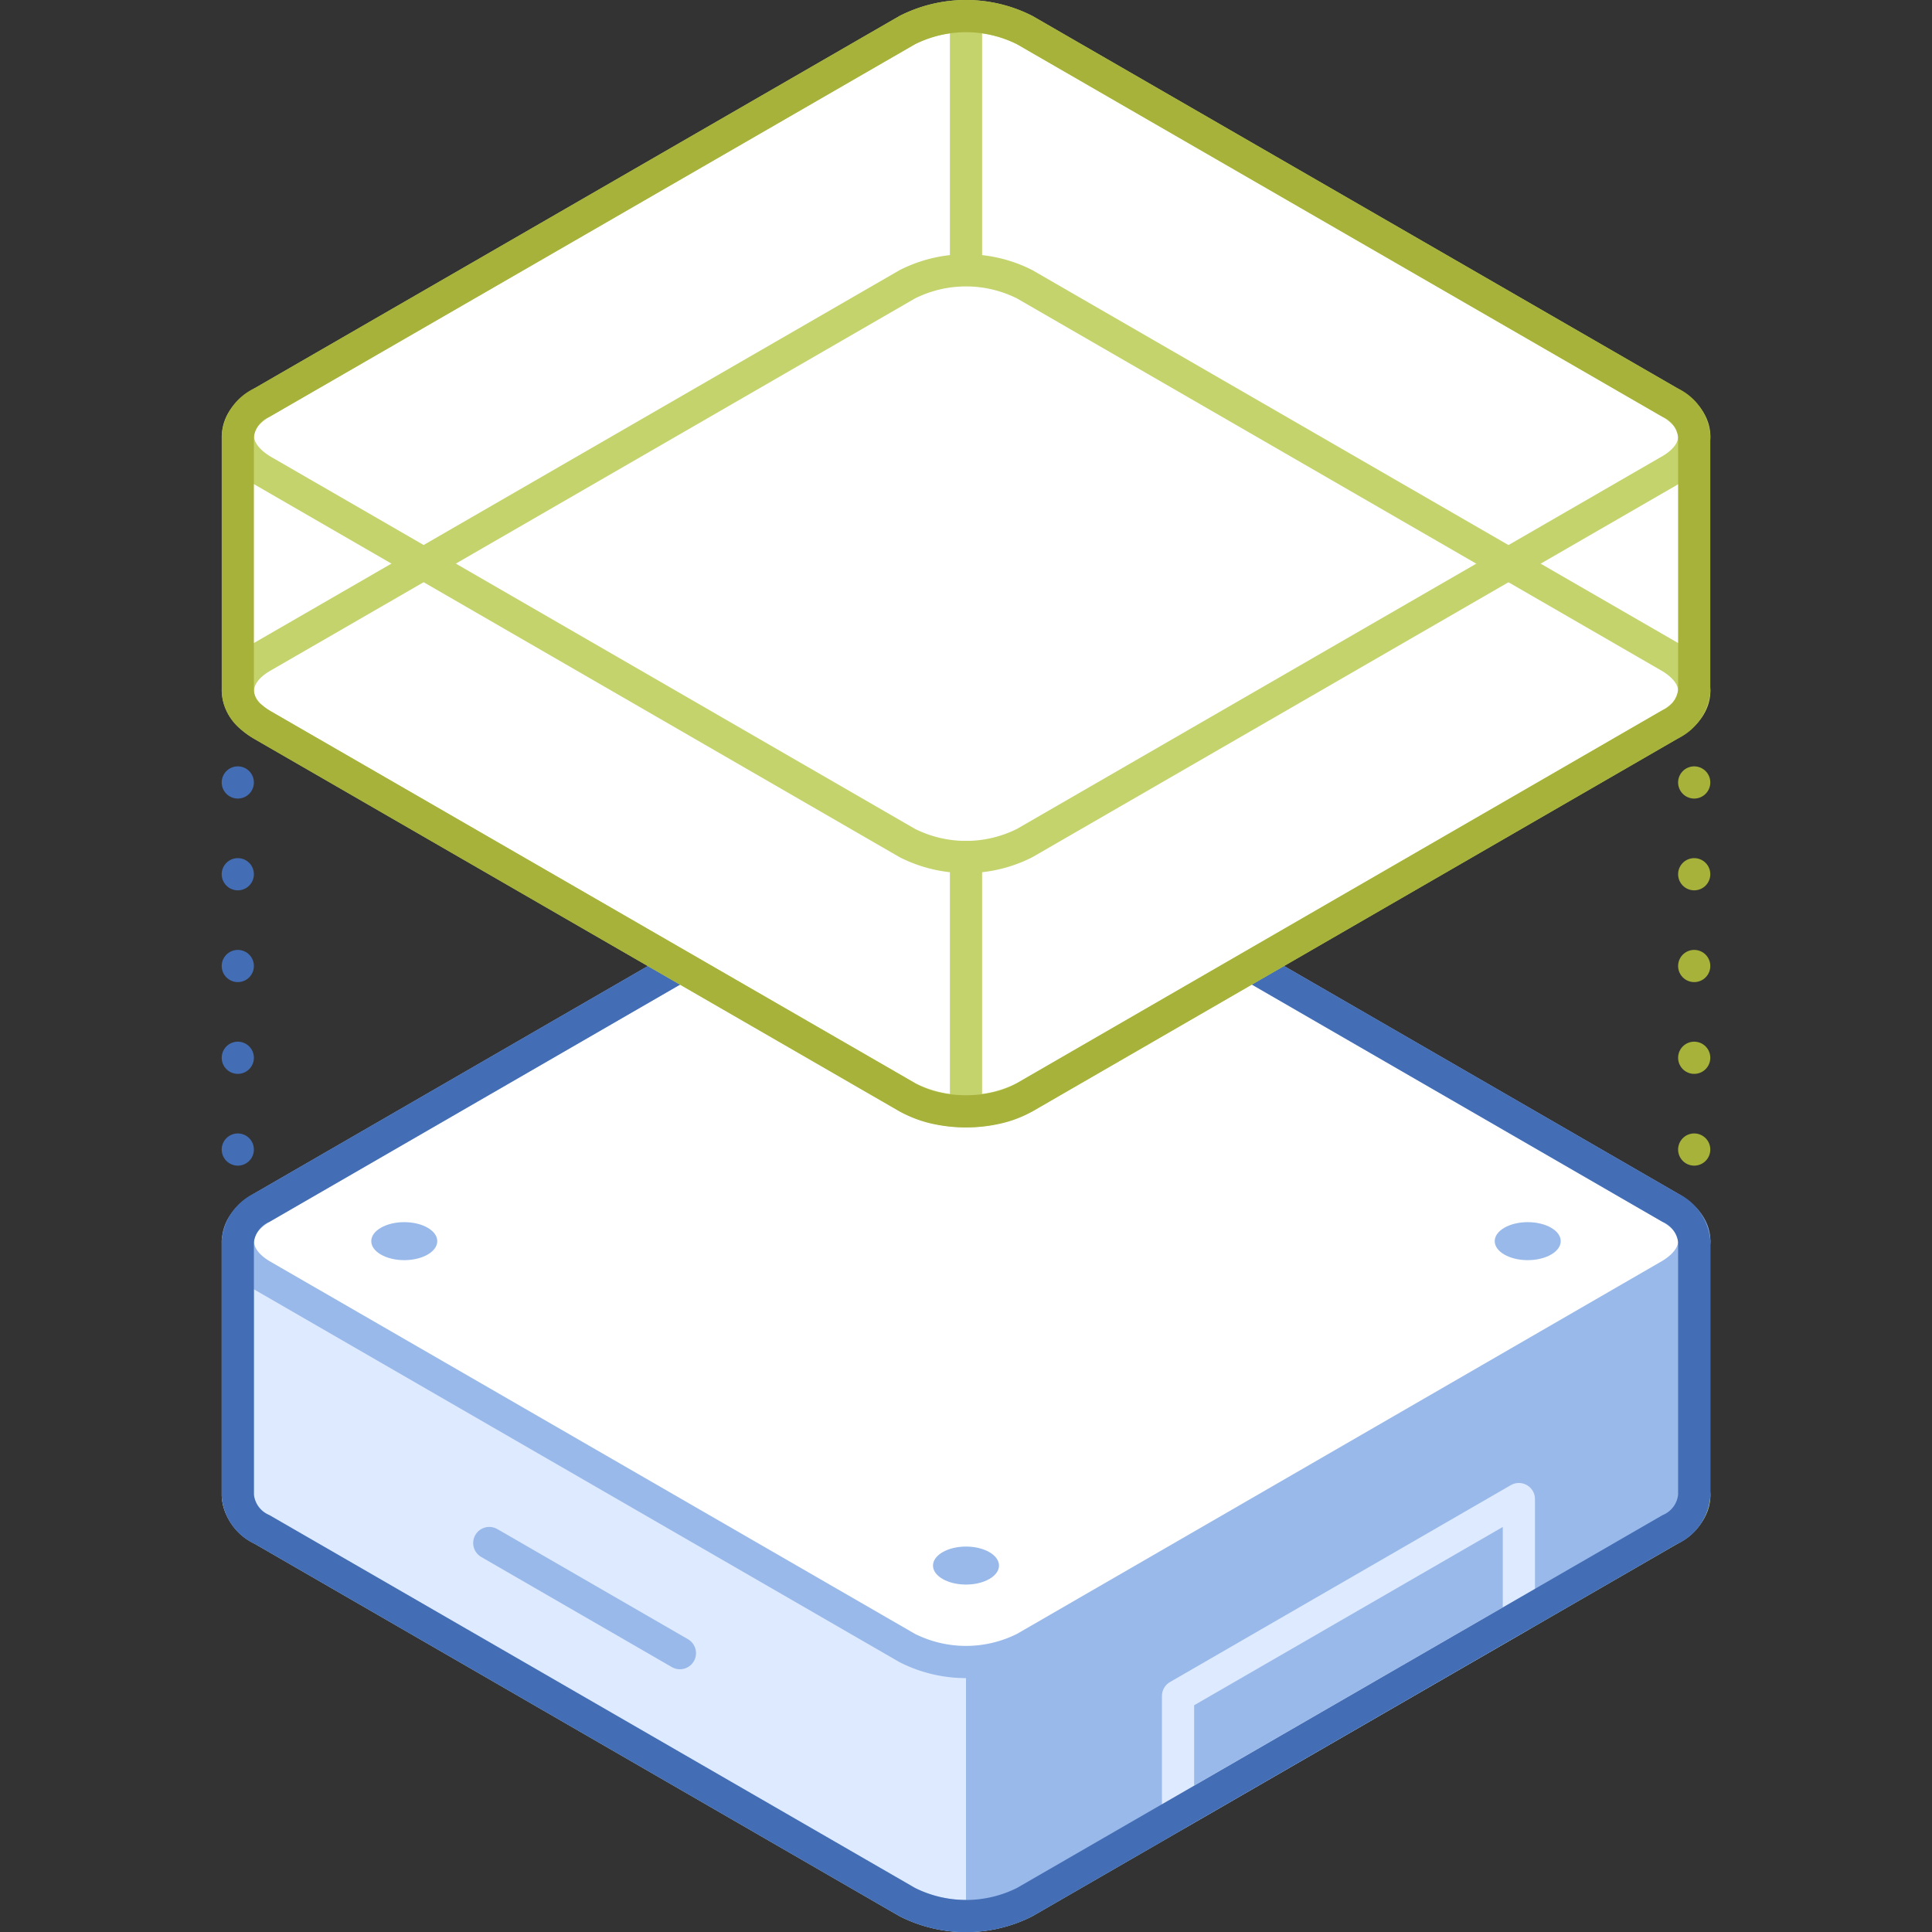 <svg xmlns="http://www.w3.org/2000/svg" viewBox="0 0 120 120"><rect x="0" y="0" width="120" height="120" fill="#333333" stroke="none"/><defs><style>.cls-1,.cls-11,.cls-12,.cls-2,.cls-3,.cls-4{fill:none;}.cls-1,.cls-2{stroke:#436db5;}.cls-1,.cls-11,.cls-2,.cls-3,.cls-4,.cls-5,.cls-6,.cls-8,.cls-9{stroke-linecap:round;stroke-linejoin:round;stroke-width:2px;}.cls-2,.cls-4{stroke-dasharray:0 5.7;}.cls-3,.cls-4{stroke:#a7b23b;}.cls-10,.cls-5,.cls-8{fill:#fff;}.cls-11,.cls-5{stroke:#c4d36c;}.cls-6{fill:#deeaff;}.cls-6,.cls-8{stroke:#98b9ea;}.cls-7,.cls-9{fill:#98b9ea;}.cls-9{stroke:#deeaff;}</style></defs><title>virtualization</title><g id="Layer_2" data-name="Layer 2"><g id="Tech_Concepts" data-name="Tech Concepts"><line class="cls-1" x1="14.77" y1="42.91" x2="14.77" y2="42.91"/><line class="cls-2" x1="14.77" y1="48.6" x2="14.77" y2="74.24"/><line class="cls-1" x1="14.77" y1="77.09" x2="14.77" y2="77.09"/><line class="cls-3" x1="105.23" y1="42.91" x2="105.23" y2="42.91"/><line class="cls-4" x1="105.23" y1="48.6" x2="105.23" y2="74.24"/><line class="cls-3" x1="105.23" y1="77.09" x2="105.23" y2="77.09"/><path class="cls-5" d="M103.72,90.78,63.65,67.64a8.09,8.09,0,0,0-7.3,0L16.28,90.78c-2,1.16-2,3,0,4.21l40.07,23.14a8.09,8.09,0,0,0,7.3,0L103.72,95C105.74,93.83,105.74,91.94,103.72,90.78Z"/><path class="cls-6" d="M80,77.09,63.65,67.64a8.09,8.09,0,0,0-7.3,0L40,77.09H14.77V92.88A2.55,2.55,0,0,0,16.28,95l40.07,23.14a8.09,8.09,0,0,0,7.3,0L103.72,95a2.55,2.55,0,0,0,1.51-2.11V77.09Z"/><path class="cls-7" d="M63.65,118.13,103.72,95a2.55,2.55,0,0,0,1.51-2.11V77.09H80L63.65,67.64A7.49,7.49,0,0,0,60,66.77V119A7.49,7.49,0,0,0,63.65,118.13Z"/><line class="cls-6" x1="42.23" y1="102.68" x2="30.39" y2="95.84"/><path class="cls-8" d="M103.72,75,63.65,51.85a8.09,8.09,0,0,0-7.3,0L16.28,75c-2,1.17-2,3.06,0,4.22l40.07,23.14a8.09,8.09,0,0,0,7.3,0L103.72,79.2C105.74,78,105.74,76.15,103.72,75Z"/><polygon class="cls-9" points="94.34 100.41 73.17 112.63 73.17 105.34 94.34 93.11 94.34 100.41"/><path class="cls-1" d="M103.72,75,63.65,51.85a8.09,8.09,0,0,0-7.3,0L16.28,75a2.58,2.58,0,0,0-1.51,2.11V92.88A2.55,2.55,0,0,0,16.28,95l40.07,23.14a8.09,8.09,0,0,0,7.3,0L103.72,95a2.55,2.55,0,0,0,1.51-2.11V77.09A2.58,2.58,0,0,0,103.72,75Z"/><ellipse class="cls-7" cx="94.89" cy="77.09" rx="2.05" ry="1.18"/><ellipse class="cls-7" cx="60" cy="97.24" rx="2.05" ry="1.18"/><ellipse class="cls-7" cx="60" cy="56.95" rx="2.05" ry="1.18"/><ellipse class="cls-7" cx="25.11" cy="77.09" rx="2.05" ry="1.18"/><path class="cls-10" d="M103.72,25,63.65,1.87a8.09,8.09,0,0,0-7.3,0L16.28,25a2.55,2.55,0,0,0-1.51,2.11V42.91a2.2,2.2,0,0,0,.85,1.64,5.1,5.1,0,0,0,.66.47L56.35,68.15a6.47,6.47,0,0,0,1.71.66,8.76,8.76,0,0,0,3.88,0,6.34,6.34,0,0,0,1.71-.66L103.72,45a2.58,2.58,0,0,0,1.51-2.11V27.12A2.55,2.55,0,0,0,103.72,25Z"/><line class="cls-11" x1="60" y1="53.23" x2="60" y2="69"/><line class="cls-11" x1="60" y1="1" x2="60" y2="16.77"/><path class="cls-11" d="M103.72,40.8,63.65,17.66a8.09,8.09,0,0,0-7.3,0L16.28,40.8c-2,1.16-2,3.05,0,4.22L56.35,68.15a8.09,8.09,0,0,0,7.3,0L103.72,45C105.74,43.85,105.74,42,103.72,40.8Z"/><path class="cls-11" d="M103.72,25,63.65,1.87a8.09,8.09,0,0,0-7.3,0L16.28,25c-2,1.16-2,3,0,4.21L56.35,52.36a8.09,8.09,0,0,0,7.3,0l40.07-23.14C105.74,28.06,105.74,26.17,103.72,25Z"/><path class="cls-3" d="M103.72,25,63.65,1.87a8.09,8.09,0,0,0-7.3,0L16.28,25a2.55,2.55,0,0,0-1.51,2.11V42.91a2.2,2.2,0,0,0,.85,1.64,5.1,5.1,0,0,0,.66.47L56.35,68.15a6.47,6.47,0,0,0,1.71.66,8.76,8.76,0,0,0,3.88,0,6.34,6.34,0,0,0,1.71-.66L103.72,45a2.58,2.58,0,0,0,1.51-2.11V27.12A2.55,2.55,0,0,0,103.72,25Z"/><rect class="cls-12" width="120" height="120"/><rect class="cls-12" width="120" height="120"/></g></g></svg>